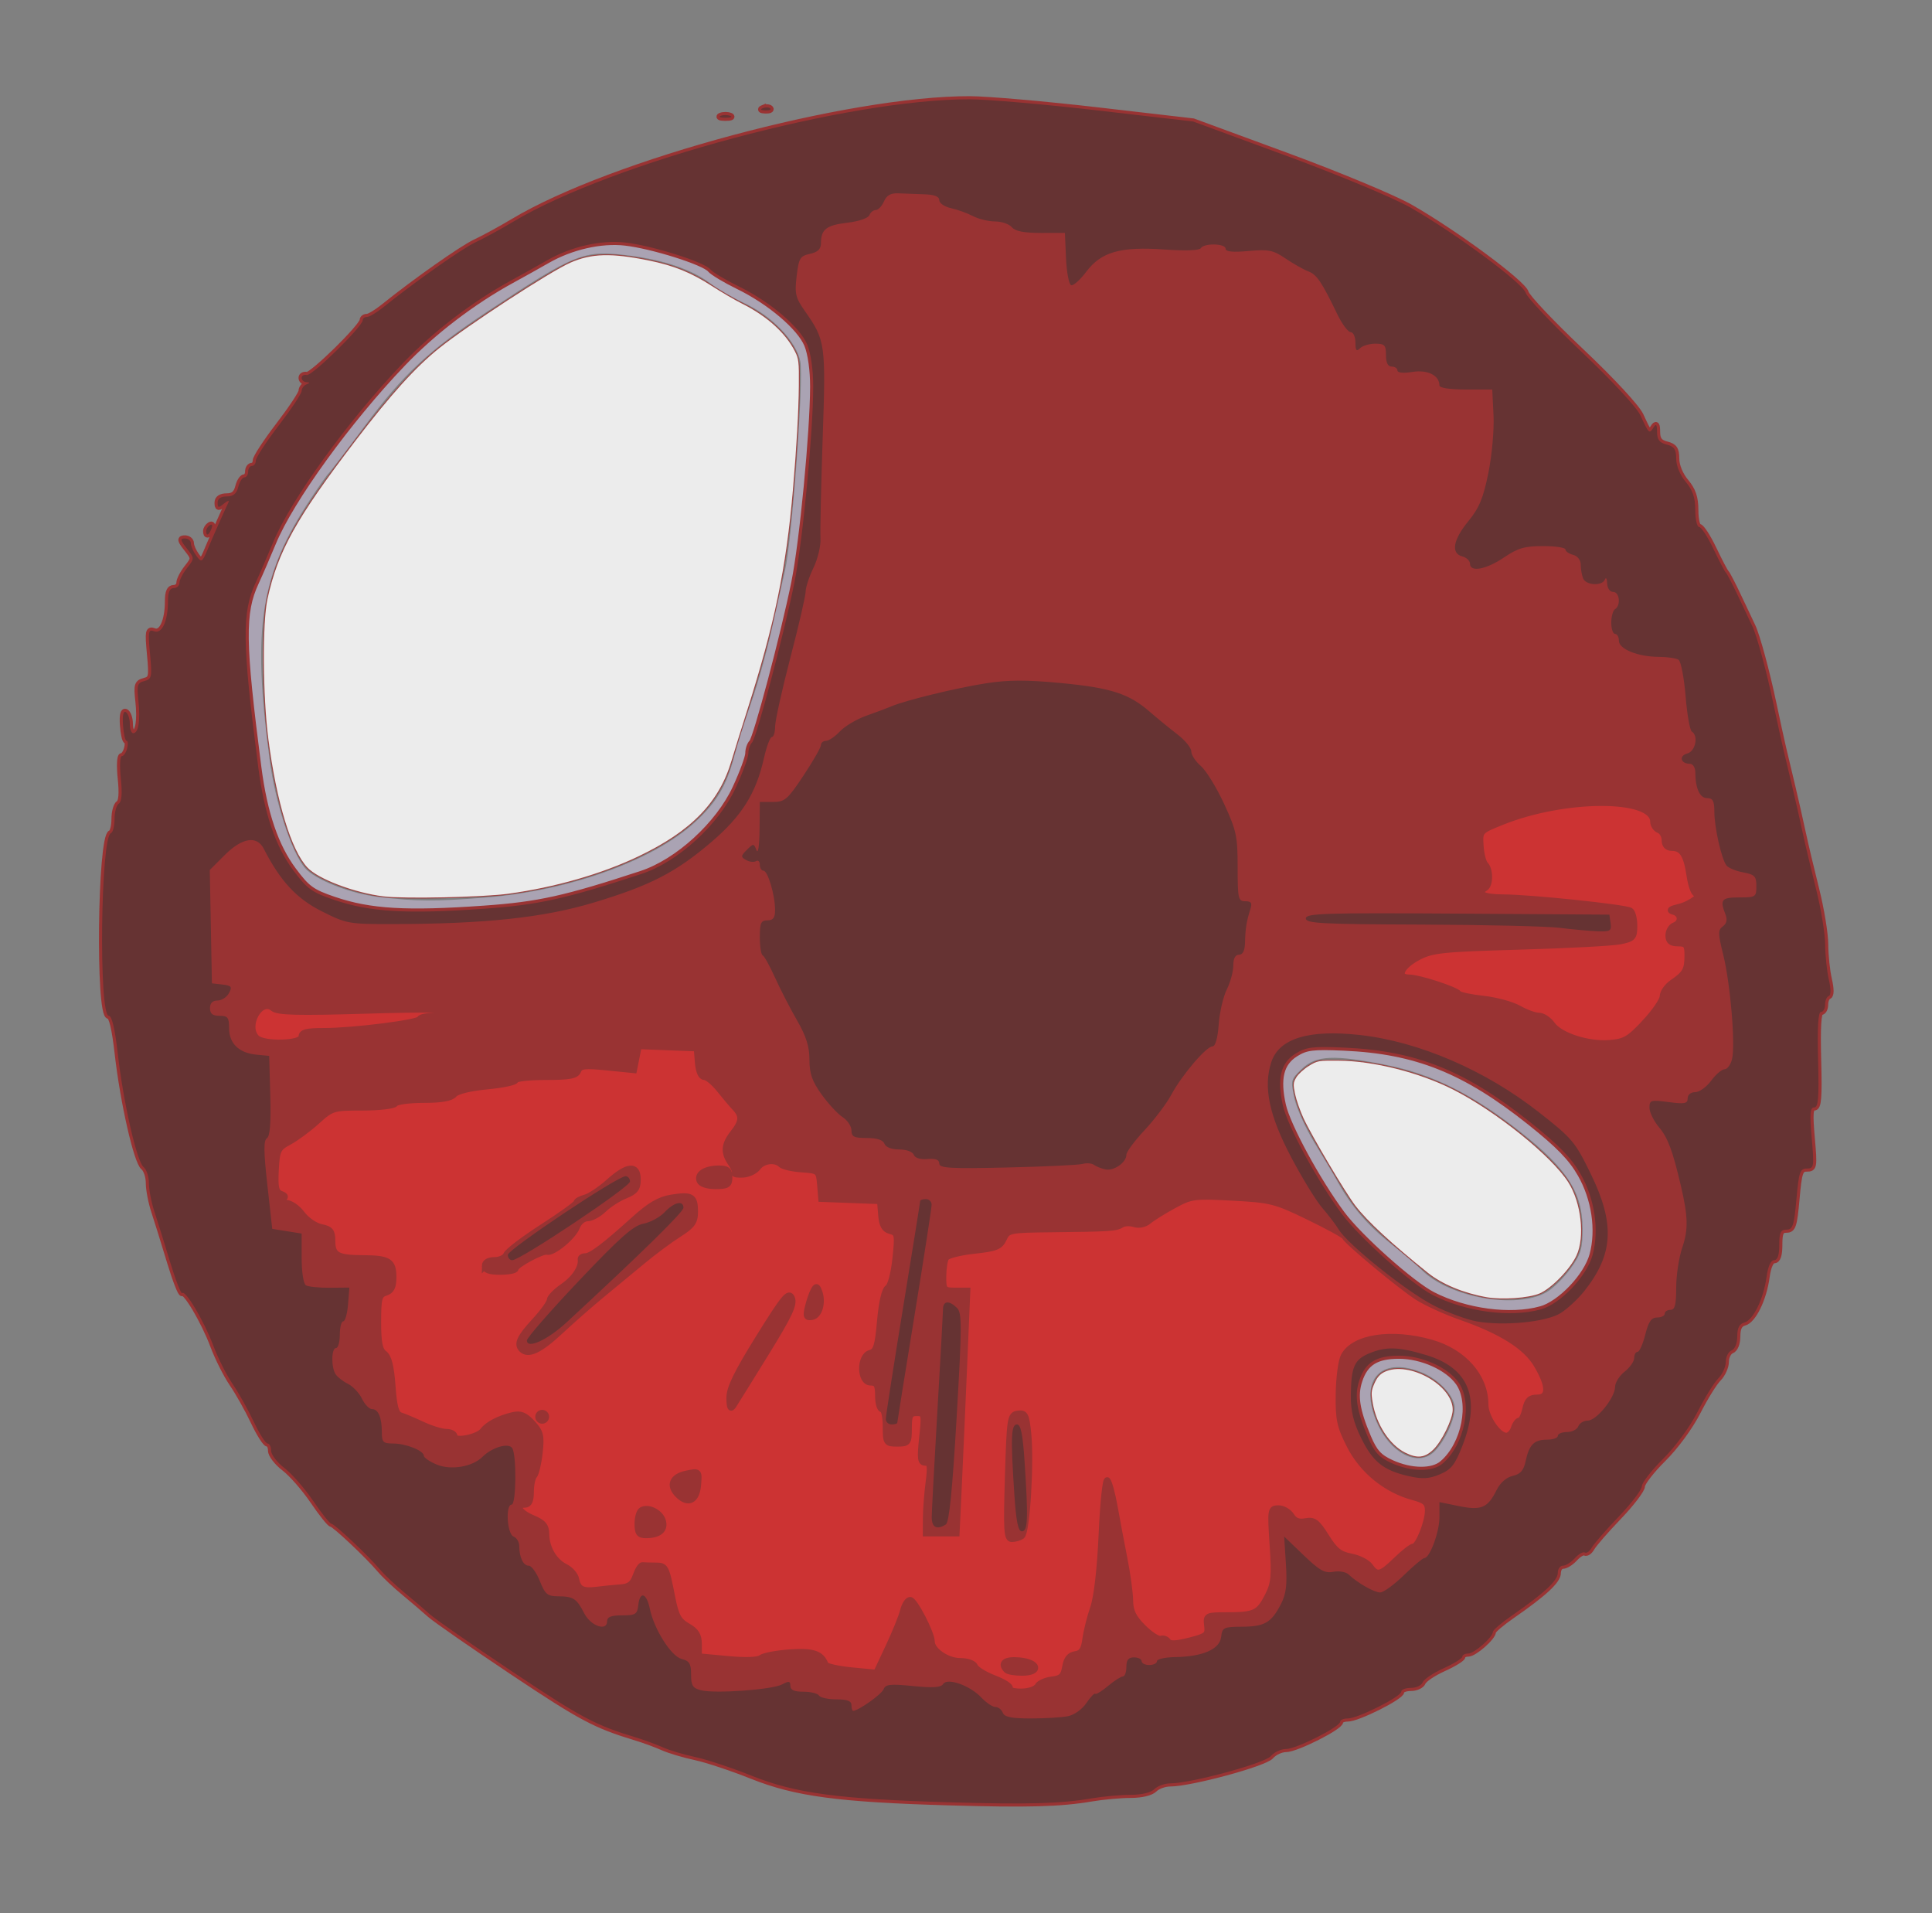 <?xml version="1.0" encoding="UTF-8" standalone="no"?>
<!-- Created with Inkscape (http://www.inkscape.org/) -->

<svg
   version="1.1"
   id="svg2"
   width="161.92"
   height="160.32"
   viewBox="0 0 161.92 160.32"
   sodipodi:docname="pupil.svg"
   inkscape:version="1.2.2 (b0a8486541, 2022-12-01)"
   xmlns:inkscape="http://www.inkscape.org/namespaces/inkscape"
   xmlns:sodipodi="http://sodipodi.sourceforge.net/DTD/sodipodi-0.dtd"
   xmlns="http://www.w3.org/2000/svg"
   xmlns:svg="http://www.w3.org/2000/svg">
  <rect x="0" y="0" width="161.92" height="160.32" fill="#808080" stroke="none"/>
  <defs
     id="defs6" />
  <sodipodi:namedview
     id="namedview4"
     pagecolor="#ffffff"
     bordercolor="#000000"
     borderopacity="0.25"
     inkscape:showpageshadow="2"
     inkscape:pageopacity="0.0"
     inkscape:pagecheckerboard="0"
     inkscape:deskcolor="#d1d1d1"
     showgrid="false"
     inkscape:zoom="6.4059378"
     inkscape:cx="67.281327"
     inkscape:cy="80.081951"
     inkscape:window-width="2560"
     inkscape:window-height="1357"
     inkscape:window-x="0"
     inkscape:window-y="0"
     inkscape:window-maximized="1"
     inkscape:current-layer="g8" />
  <g
     inkscape:groupmode="layer"
     inkscape:label="Image"
     id="g8"
     style="display:inline">
    <path
       style="display:inline;opacity:0.85;fill:#ffffff;fill-opacity:1;stroke:#993333;stroke-width:0.081;stroke-linecap:round;stroke-linejoin:round;stroke-dasharray:none;stroke-opacity:1"
       d="m 32.158,75.157 c -2.467,-0.305 -5.512,-1.46 -6.426,-2.436 -1.365,-1.459 -2.587,-5.473 -3.279,-10.772 -0.471,-3.601 -0.51,-9.761 -0.075,-11.761 0.872,-4.012 2.412,-6.782 7.383,-13.281 2.989,-3.908 5.004,-6.137 7,-7.745 2.358,-1.899 9.314,-6.436 11.013,-7.183 1.791,-0.787 3.447,-0.835 6.614,-0.19 2.094,0.427 3.545,1.013 5.281,2.135 0.796,0.514 1.938,1.181 2.539,1.483 2.097,1.052 3.656,2.458 4.447,4.012 0.323,0.634 0.353,0.895 0.335,2.888 -0.02,2.182 -0.19,5.182 -0.497,8.747 -0.563,6.548 -1.536,11.25 -3.815,18.42 -0.546,1.717 -1.138,3.623 -1.318,4.235 -1.039,3.551 -3.399,5.977 -7.886,8.11 -3.082,1.465 -6.956,2.574 -10.858,3.111 -2.13,0.293 -8.758,0.436 -10.459,0.225 z"
       id="path9685" />
    <path
       style="display:inline;opacity:0.85;fill:#ffffff;fill-opacity:1;stroke:#993333;stroke-width:0.081;stroke-linecap:round;stroke-linejoin:round;stroke-dasharray:none;stroke-opacity:1"
       d="m 124.546,108.733 c -1.948,-0.354 -3.72,-1.096 -4.918,-2.059 -3.058,-2.457 -5.043,-4.294 -6.05,-5.597 -0.853,-1.104 -3.697,-5.898 -4.375,-7.372 -0.287,-0.624 -0.604,-1.541 -0.706,-2.037 -0.165,-0.804 -0.153,-0.956 0.108,-1.403 0.161,-0.276 0.636,-0.713 1.055,-0.971 0.738,-0.455 0.819,-0.47 2.568,-0.454 2.915,0.027 6.714,0.985 9.533,2.404 3.608,1.817 8.297,5.584 9.711,7.804 1.095,1.719 1.417,4.613 0.688,6.179 -0.535,1.149 -2.097,2.757 -3.101,3.192 -0.914,0.396 -3.192,0.554 -4.515,0.314 z"
       id="path9687" />
    <path
       style="display:inline;opacity:0.85;fill:#ffffff;fill-opacity:1;stroke:#993333;stroke-width:0.081;stroke-linecap:round;stroke-linejoin:round;stroke-dasharray:none;stroke-opacity:1"
       d="m 117.746,121.759 c -1.317,-0.665 -2.425,-2.361 -2.738,-4.191 -0.144,-0.844 -0.126,-1.043 0.152,-1.672 0.226,-0.512 0.472,-0.788 0.868,-0.976 2.039,-0.968 5.791,1.132 5.762,3.225 -0.011,0.8 -0.915,2.655 -1.631,3.348 -0.737,0.713 -1.385,0.784 -2.413,0.265 z"
       id="path9689" />
    <path
       style="display:inline;fill:#aaa3b3;fill-opacity:1;stroke-width:0.32"
       d="m 79.52,151.023 c -9.228,-0.268 -12.842,-0.752 -16.48,-2.208 -1.672,-0.669 -3.816,-1.381 -4.765,-1.582 -0.949,-0.201 -2.173,-0.567 -2.72,-0.813 -0.547,-0.246 -1.571,-0.621 -2.275,-0.834 -3.374,-1.02 -4.568,-1.655 -10.298,-5.481 -3.382,-2.258 -6.508,-4.429 -6.948,-4.825 -0.439,-0.396 -1.409,-1.224 -2.155,-1.84 -0.746,-0.616 -1.654,-1.474 -2.018,-1.906 -0.988,-1.173 -3.828,-3.849 -4.089,-3.852 -0.125,-0.002 -0.81,-0.86 -1.522,-1.908 -0.712,-1.048 -1.797,-2.289 -2.412,-2.758 -0.615,-0.469 -1.118,-1.124 -1.118,-1.455 0,-0.331 -0.134,-0.602 -0.297,-0.602 -0.163,0 -0.687,-0.828 -1.164,-1.84 -0.477,-1.012 -1.276,-2.436 -1.775,-3.165 -0.499,-0.729 -1.22,-2.161 -1.602,-3.181 -0.766,-2.047 -2.332,-4.698 -2.61,-4.419 -0.098,0.098 -0.561,-1.094 -1.03,-2.648 -0.469,-1.554 -1.057,-3.443 -1.307,-4.197 C 12.685,100.755 12.48,99.691 12.48,99.144 c 0,-0.546 -0.201,-1.153 -0.447,-1.349 -0.567,-0.45 -1.701,-5.442 -2.166,-9.534 -0.236,-2.071 -0.491,-3.141 -0.749,-3.141 -0.858,0 -0.686,-15.007 0.176,-15.307 C 9.462,69.755 9.6,69.223 9.6,68.632 c 0,-0.591 0.162,-1.175 0.361,-1.298 0.239,-0.148 0.295,-0.855 0.165,-2.099 -0.108,-1.032 -0.071,-1.876 0.082,-1.876 0.153,0 0.353,-0.288 0.445,-0.64 0.092,-0.352 0.073,-0.64 -0.043,-0.64 -0.116,-2.56e-4 -0.25,-0.587 -0.3,-1.305 -0.057,-0.833 0.03,-1.231 0.24,-1.101 0.181,0.112 0.33,0.555 0.33,0.985 0,0.43 0.127,0.781 0.283,0.781 0.443,0 0.62,-1.095 0.437,-2.714 -0.147,-1.309 -0.088,-1.504 0.501,-1.658 0.619,-0.162 0.654,-0.331 0.472,-2.275 -0.176,-1.886 -0.141,-2.079 0.345,-1.893 0.651,0.25 1.161,-0.858 1.161,-2.521 0,-0.764 0.146,-1.099 0.48,-1.099 0.264,0 0.48,-0.197 0.48,-0.437 0,-0.24 0.286,-0.8 0.635,-1.244 0.634,-0.806 0.634,-0.808 -0.023,-1.643 -0.547,-0.695 -0.573,-0.836 -0.155,-0.836 0.277,0 0.503,0.188 0.503,0.419 0,0.23 0.207,0.698 0.459,1.04 0.437,0.592 0.483,0.564 0.96,-0.579 0.428,-1.025 1.196,-2.759 1.736,-3.92 0.082,-0.176 -0.09,-0.122 -0.383,0.119 -0.458,0.378 -0.532,0.367 -0.532,-0.08 0,-0.334 0.273,-0.519 0.765,-0.519 0.549,0 0.822,-0.226 0.966,-0.8 0.11,-0.44 0.342,-0.8 0.515,-0.8 0.173,0 0.314,-0.216 0.314,-0.48 0,-0.264 0.144,-0.48 0.32,-0.48 0.176,0 0.32,-0.199 0.32,-0.441 0,-0.243 0.864,-1.568 1.92,-2.945 1.056,-1.377 1.92,-2.679 1.92,-2.892 0,-0.213 0.18,-0.461 0.4,-0.55 0.32,-0.129 0.32,-0.166 0,-0.187 -0.22,-0.014 -0.4,-0.176 -0.4,-0.359 0,-0.184 0.196,-0.292 0.435,-0.24 0.433,0.094 4.685,-4.075 4.685,-4.594 0,-0.15 0.16,-0.272 0.356,-0.272 0.196,0 0.808,-0.364 1.36,-0.808 2.672,-2.15 6.614,-4.926 7.744,-5.453 C 40.553,19.976 41.984,19.195 43.04,18.563 51.298,13.622 71.197,8.292 81.28,8.32 82.776,8.324 87.6,8.745 92,9.255 l 8,0.927 7.84,2.883 c 4.312,1.586 8.967,3.526 10.344,4.311 3.776,2.155 9.464,6.36 9.683,7.161 0.105,0.383 2.192,2.59 4.639,4.905 2.603,2.463 4.672,4.695 4.987,5.383 0.704,1.534 0.73,1.558 1.08,1.006 0.228,-0.36 0.299,-0.272 0.303,0.375 0.004,0.633 0.206,0.896 0.805,1.046 0.637,0.16 0.8,0.402 0.8,1.188 0,0.587 0.325,1.374 0.8,1.938 0.589,0.701 0.8,1.323 0.8,2.366 0,0.778 0.146,1.415 0.323,1.415 0.178,0 0.718,0.828 1.2,1.84 0.482,1.012 0.955,1.912 1.05,2 0.096,0.088 0.58,1.024 1.076,2.08 0.496,1.056 1.007,2.136 1.135,2.4 0.377,0.779 1.199,3.811 1.777,6.56 0.296,1.408 0.658,3.064 0.804,3.68 0.146,0.616 0.489,2.056 0.762,3.2 0.273,1.144 0.664,2.872 0.87,3.84 0.206,0.968 0.714,3.108 1.128,4.755 0.415,1.647 0.757,3.735 0.761,4.64 0.004,0.905 0.142,2.221 0.306,2.925 0.188,0.807 0.185,1.319 -0.008,1.387 -0.168,0.059 -0.306,0.383 -0.306,0.72 0,0.337 -0.156,0.613 -0.346,0.613 -0.235,0 -0.312,1.28 -0.24,4 0.085,3.203 0.02,4 -0.327,4 -0.347,-3.2e-4 -0.388,0.508 -0.207,2.56 0.214,2.422 0.192,2.56 -0.413,2.56 -0.568,0 -0.666,0.289 -0.867,2.56 -0.197,2.22 -0.307,2.56 -0.833,2.56 -0.494,0 -0.607,0.237 -0.607,1.28 0,0.868 -0.141,1.28 -0.437,1.28 -0.273,0 -0.509,0.526 -0.629,1.407 -0.253,1.846 -1.12,3.624 -1.862,3.818 -0.417,0.109 -0.593,0.451 -0.593,1.155 0,0.594 -0.195,1.075 -0.48,1.184 -0.264,0.101 -0.48,0.529 -0.48,0.95 0,0.421 -0.284,1.05 -0.632,1.398 -0.348,0.348 -1.128,1.608 -1.735,2.8 -0.633,1.245 -1.86,2.917 -2.881,3.928 -0.978,0.968 -1.781,2.002 -1.785,2.297 -0.004,0.296 -0.881,1.448 -1.948,2.56 -1.067,1.112 -2.083,2.279 -2.256,2.592 -0.173,0.313 -0.433,0.496 -0.577,0.408 -0.144,-0.089 -0.519,0.123 -0.834,0.471 -0.315,0.348 -0.766,0.632 -1.003,0.632 -0.237,0 -0.43,0.273 -0.43,0.607 0,0.638 -1.129,1.689 -3.818,3.553 -0.888,0.616 -1.617,1.235 -1.619,1.375 -0.006,0.454 -1.56,1.825 -2.069,1.825 -0.272,0 -0.495,0.118 -0.495,0.263 0,0.145 -0.707,0.582 -1.571,0.973 -0.864,0.39 -1.651,0.92 -1.75,1.177 -0.099,0.257 -0.544,0.467 -0.989,0.467 -0.446,0 -0.81,0.142 -0.81,0.315 0,0.417 -3.64,2.245 -4.471,2.245 -0.357,0 -0.649,0.124 -0.649,0.275 0,0.43 -3.68,2.285 -4.534,2.285 -0.42,0 -0.994,0.268 -1.275,0.596 -0.517,0.604 -6.719,2.284 -8.43,2.284 -0.466,0 -1.063,0.216 -1.327,0.48 -0.292,0.292 -1.075,0.48 -1.998,0.48 -0.835,0 -2.301,0.133 -3.257,0.295 -2.641,0.448 -5.316,0.522 -11.979,0.328 z m 40.772,-29.466 c 0.861,-0.924 1.628,-2.602 1.628,-3.558 0,-0.986 -1.259,-2.369 -2.709,-2.975 -3.233,-1.351 -5.148,0.338 -4.052,3.575 1.024,3.025 3.657,4.542 5.133,2.958 z m 9.358,-13.295 c 0.541,-0.32 1.435,-1.208 1.987,-1.973 0.867,-1.202 1.003,-1.659 0.999,-3.36 -0.007,-2.994 -1.289,-4.985 -5.194,-8.069 -4.004,-3.162 -7.348,-4.836 -11.215,-5.614 -4.416,-0.888 -5.927,-0.821 -7.12,0.318 -0.938,0.896 -0.956,0.97 -0.621,2.48 0.19,0.856 0.95,2.538 1.689,3.739 0.739,1.2 1.592,2.632 1.894,3.181 1.13,2.054 2.484,3.643 4.426,5.197 1.1,0.88 2.303,1.902 2.672,2.271 2.323,2.319 7.985,3.308 10.482,1.83 z M 40.64,75.216 c 6.956,-0.546 13.997,-3.056 17.536,-6.252 1.867,-1.686 2.721,-3.116 3.388,-5.674 0.242,-0.929 0.87,-2.914 1.395,-4.41 0.525,-1.496 1.276,-4.16 1.669,-5.92 0.393,-1.76 0.914,-4.064 1.157,-5.12 0.597,-2.596 1.584,-16.015 1.29,-17.549 -0.318,-1.663 -2.323,-3.773 -4.607,-4.848 -1.006,-0.474 -2.314,-1.229 -2.907,-1.677 -1.552,-1.175 -3.91,-1.987 -6.837,-2.354 -3.813,-0.478 -4.448,-0.229 -11.775,4.622 -5.035,3.334 -7.131,5.29 -10.454,9.757 -1.526,2.051 -2.862,3.801 -2.97,3.889 -0.107,0.088 -0.797,1.071 -1.533,2.184 -4.188,6.338 -4.864,10.67 -3.399,21.786 0.474,3.593 1.82,7.732 2.951,9.07 0.843,0.997 3.815,2.168 6.212,2.446 3.215,0.374 4.642,0.382 8.882,0.049 z M 17.28,44.499 c 0,-0.166 0.142,-0.389 0.316,-0.497 0.181,-0.112 0.235,0.016 0.126,0.301 C 17.509,44.858 17.28,44.959 17.28,44.499 Z M 60.4,9.708 c 0.22,-0.089 0.58,-0.089 0.8,0 0.22,0.089 0.04,0.161 -0.4,0.161 -0.44,0 -0.62,-0.073 -0.4,-0.161 z m 3.54,-0.647 c 0.231,-0.092 0.507,-0.081 0.613,0.025 0.106,0.106 -0.083,0.182 -0.42,0.168 C 63.761,9.239 63.685,9.164 63.94,9.061 Z"
       id="path9545" />
    <path
       style="display:inline;fill:#cc3333;fill-opacity:1;stroke-width:0.32"
       d="m 79.52,151.023 c -9.228,-0.268 -12.842,-0.752 -16.48,-2.208 -1.672,-0.669 -3.816,-1.381 -4.765,-1.582 -0.949,-0.201 -2.173,-0.567 -2.72,-0.813 -0.547,-0.246 -1.571,-0.621 -2.275,-0.834 -3.374,-1.02 -4.568,-1.655 -10.298,-5.481 -3.382,-2.258 -6.508,-4.429 -6.948,-4.825 -0.439,-0.396 -1.409,-1.224 -2.155,-1.84 -0.746,-0.616 -1.654,-1.474 -2.018,-1.906 -0.988,-1.173 -3.828,-3.849 -4.089,-3.852 -0.125,-0.002 -0.81,-0.86 -1.522,-1.908 -0.712,-1.048 -1.797,-2.289 -2.412,-2.758 -0.615,-0.469 -1.118,-1.124 -1.118,-1.455 0,-0.331 -0.134,-0.602 -0.297,-0.602 -0.163,0 -0.687,-0.828 -1.164,-1.84 -0.477,-1.012 -1.276,-2.436 -1.775,-3.165 -0.499,-0.729 -1.22,-2.161 -1.602,-3.181 -0.766,-2.047 -2.332,-4.698 -2.61,-4.419 -0.098,0.098 -0.561,-1.094 -1.03,-2.648 -0.469,-1.554 -1.057,-3.443 -1.307,-4.197 C 12.685,100.755 12.48,99.691 12.48,99.144 c 0,-0.546 -0.201,-1.153 -0.447,-1.349 -0.567,-0.45 -1.701,-5.442 -2.166,-9.534 -0.236,-2.071 -0.491,-3.141 -0.749,-3.141 -0.858,0 -0.686,-15.007 0.176,-15.307 C 9.462,69.755 9.6,69.223 9.6,68.632 c 0,-0.591 0.162,-1.175 0.361,-1.298 0.239,-0.148 0.295,-0.855 0.165,-2.099 -0.108,-1.032 -0.071,-1.876 0.082,-1.876 0.153,0 0.353,-0.288 0.445,-0.64 0.092,-0.352 0.073,-0.64 -0.043,-0.64 -0.116,-2.56e-4 -0.25,-0.587 -0.3,-1.305 -0.057,-0.833 0.03,-1.231 0.24,-1.101 0.181,0.112 0.33,0.555 0.33,0.985 0,0.43 0.127,0.781 0.283,0.781 0.443,0 0.62,-1.095 0.437,-2.714 -0.147,-1.309 -0.088,-1.504 0.501,-1.658 0.619,-0.162 0.654,-0.331 0.472,-2.275 -0.176,-1.886 -0.141,-2.079 0.345,-1.893 0.651,0.25 1.161,-0.858 1.161,-2.521 0,-0.764 0.146,-1.099 0.48,-1.099 0.264,0 0.48,-0.197 0.48,-0.437 0,-0.24 0.286,-0.8 0.635,-1.244 0.634,-0.806 0.634,-0.808 -0.023,-1.643 -0.547,-0.695 -0.573,-0.836 -0.155,-0.836 0.277,0 0.503,0.188 0.503,0.419 0,0.23 0.207,0.698 0.459,1.04 0.437,0.592 0.483,0.564 0.96,-0.579 0.428,-1.025 1.196,-2.759 1.736,-3.92 0.082,-0.176 -0.09,-0.122 -0.383,0.119 -0.458,0.378 -0.532,0.367 -0.532,-0.08 0,-0.334 0.273,-0.519 0.765,-0.519 0.549,0 0.822,-0.226 0.966,-0.8 0.11,-0.44 0.342,-0.8 0.515,-0.8 0.173,0 0.314,-0.216 0.314,-0.48 0,-0.264 0.144,-0.48 0.32,-0.48 0.176,0 0.32,-0.199 0.32,-0.441 0,-0.243 0.864,-1.568 1.92,-2.945 1.056,-1.377 1.92,-2.679 1.92,-2.892 0,-0.213 0.18,-0.461 0.4,-0.55 0.32,-0.129 0.32,-0.166 0,-0.187 -0.22,-0.014 -0.4,-0.176 -0.4,-0.359 0,-0.184 0.196,-0.292 0.435,-0.24 0.433,0.094 4.685,-4.075 4.685,-4.594 0,-0.15 0.16,-0.272 0.356,-0.272 0.196,0 0.808,-0.364 1.36,-0.808 2.672,-2.15 6.614,-4.926 7.744,-5.453 C 40.553,19.976 41.984,19.195 43.04,18.563 51.298,13.622 71.197,8.292 81.28,8.32 82.776,8.324 87.6,8.745 92,9.255 l 8,0.927 7.84,2.883 c 4.312,1.586 8.967,3.526 10.344,4.311 3.776,2.155 9.464,6.36 9.683,7.161 0.105,0.383 2.192,2.59 4.639,4.905 2.603,2.463 4.672,4.695 4.987,5.383 0.704,1.534 0.73,1.558 1.08,1.006 0.228,-0.36 0.299,-0.272 0.303,0.375 0.004,0.633 0.206,0.896 0.805,1.046 0.637,0.16 0.8,0.402 0.8,1.188 0,0.587 0.325,1.374 0.8,1.938 0.589,0.701 0.8,1.323 0.8,2.366 0,0.778 0.146,1.415 0.323,1.415 0.178,0 0.718,0.828 1.2,1.84 0.482,1.012 0.955,1.912 1.05,2 0.096,0.088 0.58,1.024 1.076,2.08 0.496,1.056 1.007,2.136 1.135,2.4 0.377,0.779 1.199,3.811 1.777,6.56 0.296,1.408 0.658,3.064 0.804,3.68 0.146,0.616 0.489,2.056 0.762,3.2 0.273,1.144 0.664,2.872 0.87,3.84 0.206,0.968 0.714,3.108 1.128,4.755 0.415,1.647 0.757,3.735 0.761,4.64 0.004,0.905 0.142,2.221 0.306,2.925 0.188,0.807 0.185,1.319 -0.008,1.387 -0.168,0.059 -0.306,0.383 -0.306,0.72 0,0.337 -0.156,0.613 -0.346,0.613 -0.235,0 -0.312,1.28 -0.24,4 0.085,3.203 0.02,4 -0.327,4 -0.347,-3.2e-4 -0.388,0.508 -0.207,2.56 0.214,2.422 0.192,2.56 -0.413,2.56 -0.568,0 -0.666,0.289 -0.867,2.56 -0.197,2.22 -0.307,2.56 -0.833,2.56 -0.494,0 -0.607,0.237 -0.607,1.28 0,0.868 -0.141,1.28 -0.437,1.28 -0.273,0 -0.509,0.526 -0.629,1.407 -0.253,1.846 -1.12,3.624 -1.862,3.818 -0.417,0.109 -0.593,0.451 -0.593,1.155 0,0.594 -0.195,1.075 -0.48,1.184 -0.264,0.101 -0.48,0.529 -0.48,0.95 0,0.421 -0.284,1.05 -0.632,1.398 -0.348,0.348 -1.128,1.608 -1.735,2.8 -0.633,1.245 -1.86,2.917 -2.881,3.928 -0.978,0.968 -1.781,2.002 -1.785,2.297 -0.004,0.296 -0.881,1.448 -1.948,2.56 -1.067,1.112 -2.083,2.279 -2.256,2.592 -0.173,0.313 -0.433,0.496 -0.577,0.408 -0.144,-0.089 -0.519,0.123 -0.834,0.471 -0.315,0.348 -0.766,0.632 -1.003,0.632 -0.237,0 -0.43,0.273 -0.43,0.607 0,0.638 -1.129,1.689 -3.818,3.553 -0.888,0.616 -1.617,1.235 -1.619,1.375 -0.006,0.454 -1.56,1.825 -2.069,1.825 -0.272,0 -0.495,0.118 -0.495,0.263 0,0.145 -0.707,0.582 -1.571,0.973 -0.864,0.39 -1.651,0.92 -1.75,1.177 -0.099,0.257 -0.544,0.467 -0.989,0.467 -0.446,0 -0.81,0.142 -0.81,0.315 0,0.417 -3.64,2.245 -4.471,2.245 -0.357,0 -0.649,0.124 -0.649,0.275 0,0.43 -3.68,2.285 -4.534,2.285 -0.42,0 -0.994,0.268 -1.275,0.596 -0.517,0.604 -6.719,2.284 -8.43,2.284 -0.466,0 -1.063,0.216 -1.327,0.48 -0.292,0.292 -1.075,0.48 -1.998,0.48 -0.835,0 -2.301,0.133 -3.257,0.295 -2.641,0.448 -5.316,0.522 -11.979,0.328 z m 41.381,-28.383 c 1.863,-1.6 2.551,-5.098 1.337,-6.803 -0.9,-1.264 -3.07,-2.237 -4.988,-2.237 -1.912,0 -2.834,0.576 -3.331,2.082 -0.418,1.266 -0.229,2.492 0.733,4.759 0.529,1.246 0.925,1.681 1.965,2.153 1.654,0.751 3.441,0.77 4.284,0.046 z M 129.12,109.725 c 1.652,-0.453 3.871,-2.782 4.355,-4.569 0.567,-2.094 0.18,-4.703 -1.004,-6.772 -0.774,-1.353 -1.831,-2.44 -4.224,-4.347 -5.456,-4.347 -9.554,-5.989 -15.607,-6.254 -2.629,-0.115 -3.178,-0.046 -4.063,0.506 -1.245,0.779 -1.566,2.089 -1.061,4.337 0.388,1.726 2.9,6.348 4.947,9.1 1.478,1.988 5.851,5.887 7.616,6.791 2.744,1.406 6.491,1.906 9.04,1.207 z M 40.58,76.147 c 3.841,-0.272 5.352,-0.535 8.27,-1.44 1.964,-0.609 3.737,-1.107 3.94,-1.107 1.028,0 4.159,-1.972 6.077,-3.828 1.718,-1.663 2.326,-2.519 2.961,-4.172 3.105,-8.083 5.153,-16.97 5.862,-25.44 0.597,-7.134 0.589,-9.777 -0.033,-11.274 C 67.041,27.405 64.524,25.269 61.872,23.977 60.786,23.448 59.73,22.813 59.525,22.566 59.015,21.951 54.647,20.575 52.401,20.322 50.352,20.09 47.848,20.665 45.827,21.83 45.174,22.206 43.848,22.947 42.88,23.476 c -3.282,1.793 -6.598,4.329 -9.144,6.991 -4.56,4.769 -9.365,11.406 -10.85,14.989 -0.47,1.135 -1.122,2.64 -1.449,3.344 -1.182,2.548 -1.15,4.97 0.208,15.494 0.499,3.866 1.44,6.631 2.943,8.646 1.151,1.543 1.55,1.831 3.411,2.464 3.008,1.024 6.067,1.205 12.58,0.743 z M 17.28,44.499 c 0,-0.166 0.142,-0.389 0.316,-0.497 0.181,-0.112 0.235,0.016 0.126,0.301 C 17.509,44.858 17.28,44.959 17.28,44.499 Z M 60.4,9.708 c 0.22,-0.089 0.58,-0.089 0.8,0 0.22,0.089 0.04,0.161 -0.4,0.161 -0.44,0 -0.62,-0.073 -0.4,-0.161 z m 3.54,-0.647 c 0.231,-0.092 0.507,-0.081 0.613,0.025 0.106,0.106 -0.083,0.182 -0.42,0.168 C 63.761,9.239 63.685,9.164 63.94,9.061 Z"
       id="path9336" />
    <path
       style="display:inline;fill:#993333;fill-opacity:1;stroke:#993333;stroke-width:0.52;stroke-dasharray:none;stroke-opacity:1"
       d="m 79.52,151.023 c -9.228,-0.268 -12.842,-0.752 -16.48,-2.208 -1.672,-0.669 -3.816,-1.381 -4.765,-1.582 -0.949,-0.201 -2.173,-0.567 -2.72,-0.813 -0.547,-0.246 -1.571,-0.621 -2.275,-0.834 -3.374,-1.02 -4.568,-1.655 -10.298,-5.481 -3.382,-2.258 -6.508,-4.429 -6.948,-4.825 -0.439,-0.396 -1.409,-1.224 -2.155,-1.84 -0.746,-0.616 -1.654,-1.474 -2.018,-1.906 -0.988,-1.173 -3.828,-3.849 -4.089,-3.852 -0.125,-0.002 -0.81,-0.86 -1.522,-1.908 -0.712,-1.048 -1.797,-2.289 -2.412,-2.758 -0.615,-0.469 -1.118,-1.124 -1.118,-1.455 0,-0.331 -0.134,-0.602 -0.297,-0.602 -0.163,0 -0.687,-0.828 -1.164,-1.84 -0.477,-1.012 -1.276,-2.436 -1.775,-3.165 -0.499,-0.729 -1.22,-2.161 -1.602,-3.181 -0.766,-2.047 -2.332,-4.698 -2.61,-4.419 -0.098,0.098 -0.561,-1.094 -1.03,-2.648 -0.469,-1.554 -1.057,-3.443 -1.307,-4.197 C 12.685,100.755 12.48,99.691 12.48,99.144 c 0,-0.546 -0.201,-1.153 -0.447,-1.349 -0.567,-0.45 -1.701,-5.442 -2.166,-9.534 -0.236,-2.071 -0.491,-3.141 -0.749,-3.141 -0.858,0 -0.686,-15.007 0.176,-15.307 C 9.462,69.755 9.6,69.223 9.6,68.632 c 0,-0.591 0.162,-1.175 0.361,-1.298 0.239,-0.148 0.295,-0.855 0.165,-2.099 -0.108,-1.032 -0.071,-1.876 0.082,-1.876 0.153,0 0.353,-0.288 0.445,-0.64 0.092,-0.352 0.073,-0.64 -0.043,-0.64 -0.116,-2.56e-4 -0.25,-0.587 -0.3,-1.305 -0.057,-0.833 0.03,-1.231 0.24,-1.101 0.181,0.112 0.33,0.555 0.33,0.985 0,0.43 0.127,0.781 0.283,0.781 0.443,0 0.62,-1.095 0.437,-2.714 -0.147,-1.309 -0.088,-1.504 0.501,-1.658 0.619,-0.162 0.654,-0.331 0.472,-2.275 -0.176,-1.886 -0.141,-2.079 0.345,-1.893 0.651,0.25 1.161,-0.858 1.161,-2.521 0,-0.764 0.146,-1.099 0.48,-1.099 0.264,0 0.48,-0.197 0.48,-0.437 0,-0.24 0.286,-0.8 0.635,-1.244 0.634,-0.806 0.634,-0.808 -0.023,-1.643 -0.547,-0.695 -0.573,-0.836 -0.155,-0.836 0.277,0 0.503,0.188 0.503,0.419 0,0.23 0.207,0.698 0.459,1.04 0.437,0.592 0.483,0.564 0.96,-0.579 0.428,-1.025 1.196,-2.759 1.736,-3.92 0.082,-0.176 -0.09,-0.122 -0.383,0.119 -0.458,0.378 -0.532,0.367 -0.532,-0.08 0,-0.334 0.273,-0.519 0.765,-0.519 0.549,0 0.822,-0.226 0.966,-0.8 0.11,-0.44 0.342,-0.8 0.515,-0.8 0.173,0 0.314,-0.216 0.314,-0.48 0,-0.264 0.144,-0.48 0.32,-0.48 0.176,0 0.32,-0.199 0.32,-0.441 0,-0.243 0.864,-1.568 1.92,-2.945 1.056,-1.377 1.92,-2.679 1.92,-2.892 0,-0.213 0.18,-0.461 0.4,-0.55 0.32,-0.129 0.32,-0.166 0,-0.187 -0.22,-0.014 -0.4,-0.176 -0.4,-0.359 0,-0.184 0.196,-0.292 0.435,-0.24 0.433,0.094 4.685,-4.075 4.685,-4.594 0,-0.15 0.16,-0.272 0.356,-0.272 0.196,0 0.808,-0.364 1.36,-0.808 2.672,-2.15 6.614,-4.926 7.744,-5.453 C 40.553,19.976 41.984,19.195 43.04,18.563 51.298,13.622 71.197,8.292 81.28,8.32 82.776,8.324 87.6,8.745 92,9.255 l 8,0.927 7.84,2.883 c 4.312,1.586 8.967,3.526 10.344,4.311 3.776,2.155 9.464,6.36 9.683,7.161 0.105,0.383 2.192,2.59 4.639,4.905 2.603,2.463 4.672,4.695 4.987,5.383 0.704,1.534 0.73,1.558 1.08,1.006 0.228,-0.36 0.299,-0.272 0.303,0.375 0.004,0.633 0.206,0.896 0.805,1.046 0.637,0.16 0.8,0.402 0.8,1.188 0,0.587 0.325,1.374 0.8,1.938 0.589,0.701 0.8,1.323 0.8,2.366 0,0.778 0.146,1.415 0.323,1.415 0.178,0 0.718,0.828 1.2,1.84 0.482,1.012 0.955,1.912 1.05,2 0.096,0.088 0.58,1.024 1.076,2.08 0.496,1.056 1.007,2.136 1.135,2.4 0.377,0.779 1.199,3.811 1.777,6.56 0.296,1.408 0.658,3.064 0.804,3.68 0.146,0.616 0.489,2.056 0.762,3.2 0.273,1.144 0.664,2.872 0.87,3.84 0.206,0.968 0.714,3.108 1.128,4.755 0.415,1.647 0.757,3.735 0.761,4.64 0.004,0.905 0.142,2.221 0.306,2.925 0.188,0.807 0.185,1.319 -0.008,1.387 -0.168,0.059 -0.306,0.383 -0.306,0.72 0,0.337 -0.156,0.613 -0.346,0.613 -0.235,0 -0.312,1.28 -0.24,4 0.085,3.203 0.02,4 -0.327,4 -0.347,-3.2e-4 -0.388,0.508 -0.207,2.56 0.214,2.422 0.192,2.56 -0.413,2.56 -0.568,0 -0.666,0.289 -0.867,2.56 -0.197,2.22 -0.307,2.56 -0.833,2.56 -0.494,0 -0.607,0.237 -0.607,1.28 0,0.868 -0.141,1.28 -0.437,1.28 -0.273,0 -0.509,0.526 -0.629,1.407 -0.253,1.846 -1.12,3.624 -1.862,3.818 -0.417,0.109 -0.593,0.451 -0.593,1.155 0,0.594 -0.195,1.075 -0.48,1.184 -0.264,0.101 -0.48,0.529 -0.48,0.95 0,0.421 -0.284,1.05 -0.632,1.398 -0.348,0.348 -1.128,1.608 -1.735,2.8 -0.633,1.245 -1.86,2.917 -2.881,3.928 -0.978,0.968 -1.781,2.002 -1.785,2.297 -0.004,0.296 -0.881,1.448 -1.948,2.56 -1.067,1.112 -2.083,2.279 -2.256,2.592 -0.173,0.313 -0.433,0.496 -0.577,0.408 -0.144,-0.089 -0.519,0.123 -0.834,0.471 -0.315,0.348 -0.766,0.632 -1.003,0.632 -0.237,0 -0.43,0.273 -0.43,0.607 0,0.638 -1.129,1.689 -3.818,3.553 -0.888,0.616 -1.617,1.235 -1.619,1.375 -0.006,0.454 -1.56,1.825 -2.069,1.825 -0.272,0 -0.495,0.118 -0.495,0.263 0,0.145 -0.707,0.582 -1.571,0.973 -0.864,0.39 -1.651,0.92 -1.75,1.177 -0.099,0.257 -0.544,0.467 -0.989,0.467 -0.446,0 -0.81,0.142 -0.81,0.315 0,0.417 -3.64,2.245 -4.471,2.245 -0.357,0 -0.649,0.124 -0.649,0.275 0,0.43 -3.68,2.285 -4.534,2.285 -0.42,0 -0.994,0.268 -1.275,0.596 -0.517,0.604 -6.719,2.284 -8.43,2.284 -0.466,0 -1.063,0.216 -1.327,0.48 -0.292,0.292 -1.075,0.48 -1.998,0.48 -0.835,0 -2.301,0.133 -3.257,0.295 -2.641,0.448 -5.316,0.522 -11.979,0.328 z m 7.424,-9.716 c 0.141,-0.249 0.687,-0.501 1.214,-0.56 0.782,-0.088 0.989,-0.285 1.122,-1.068 0.114,-0.672 0.369,-0.989 0.85,-1.058 0.524,-0.075 0.724,-0.378 0.845,-1.28 0.087,-0.65 0.382,-1.83 0.655,-2.622 0.306,-0.887 0.577,-3.263 0.708,-6.189 0.116,-2.612 0.327,-4.628 0.469,-4.48 0.141,0.148 0.41,1.133 0.597,2.189 0.187,1.056 0.554,3 0.815,4.32 0.262,1.32 0.482,2.926 0.489,3.568 0.01,0.891 0.27,1.425 1.097,2.252 0.596,0.596 1.261,1.025 1.477,0.953 0.216,-0.072 0.489,0.024 0.606,0.213 0.15,0.242 0.682,0.224 1.803,-0.063 1.457,-0.373 1.582,-0.479 1.488,-1.265 -0.101,-0.839 -0.064,-0.858 1.654,-0.858 2.314,0 2.681,-0.174 3.416,-1.613 0.536,-1.051 0.592,-1.626 0.418,-4.281 -0.196,-2.983 -0.183,-3.066 0.484,-3.066 0.377,0 0.86,0.279 1.072,0.619 0.273,0.437 0.627,0.573 1.203,0.462 0.692,-0.133 0.953,0.063 1.719,1.291 0.725,1.162 1.135,1.491 2.08,1.667 0.647,0.12 1.365,0.485 1.595,0.81 0.583,0.825 0.889,0.751 2.207,-0.529 0.634,-0.616 1.282,-1.12 1.44,-1.12 0.394,0 1.215,-2.039 1.215,-3.017 0,-0.657 -0.221,-0.857 -1.25,-1.135 -2.252,-0.606 -4.238,-2.218 -5.299,-4.299 -0.84,-1.648 -0.959,-2.207 -0.928,-4.345 0.02,-1.35 0.21,-2.779 0.423,-3.176 0.846,-1.58 4.002,-2.059 7.326,-1.112 2.715,0.774 4.529,2.844 4.529,5.17 0,1.037 1.069,2.635 1.762,2.635 0.239,0 0.527,-0.288 0.638,-0.64 0.112,-0.352 0.326,-0.64 0.476,-0.64 0.15,0 0.368,-0.432 0.484,-0.96 0.163,-0.744 0.385,-0.96 0.985,-0.96 1.032,0 1.025,-0.956 -0.019,-2.738 -0.909,-1.55 -2.958,-2.843 -6.423,-4.052 -1.223,-0.427 -2.83,-1.16 -3.57,-1.629 -1.378,-0.873 -5.931,-4.656 -6.116,-5.081 -0.056,-0.13 -1.424,-0.878 -3.04,-1.662 -2.766,-1.342 -3.137,-1.436 -6.347,-1.607 -3.253,-0.173 -3.481,-0.142 -4.96,0.665 -0.853,0.465 -1.792,1.052 -2.087,1.303 -0.317,0.27 -0.808,0.371 -1.197,0.248 -0.363,-0.115 -0.841,-0.094 -1.063,0.046 -0.473,0.3 -0.963,0.333 -5.85,0.386 -3.561,0.039 -3.699,0.066 -4.036,0.807 -0.299,0.656 -0.655,0.799 -2.473,0.993 -1.168,0.125 -2.23,0.392 -2.359,0.593 -0.129,0.202 -0.237,0.907 -0.24,1.567 -0.005,1.134 0.05,1.2 1.005,1.2 h 1.01 l -0.254,6 c -0.14,3.3 -0.342,7.872 -0.45,10.16 l -0.196,4.16 h -1.28 -1.28 l 0.006,-1.28 c 0.003,-0.704 0.105,-2.036 0.225,-2.96 0.181,-1.391 0.135,-1.68 -0.271,-1.68 -0.413,0 -0.455,-0.328 -0.268,-2.08 0.212,-1.975 0.189,-2.08 -0.455,-2.08 -0.577,0 -0.677,0.19 -0.677,1.28 0,1.209 -0.053,1.28 -0.96,1.28 -0.924,0 -0.96,-0.053 -0.96,-1.44 0,-0.792 -0.144,-1.44 -0.32,-1.44 -0.176,0 -0.32,-0.504 -0.32,-1.12 0,-0.907 -0.122,-1.12 -0.64,-1.12 -0.911,0 -0.939,-2.222 -0.031,-2.459 0.508,-0.133 0.646,-0.579 0.834,-2.693 0.135,-1.53 0.388,-2.628 0.639,-2.771 0.234,-0.134 0.515,-1.188 0.646,-2.417 0.216,-2.033 0.187,-2.191 -0.431,-2.353 -0.49,-0.128 -0.687,-0.476 -0.759,-1.34 l -0.097,-1.167 -2.461,-0.093 -2.461,-0.093 -0.099,-1.187 C 68.642,98.105 68.609,98.078 67.2,97.98 c -0.792,-0.055 -1.577,-0.235 -1.744,-0.4 -0.484,-0.478 -1.51,-0.348 -1.945,0.246 -0.22,0.3 -0.777,0.566 -1.239,0.591 -0.462,0.025 -0.771,-0.024 -0.687,-0.108 0.084,-0.084 -0.058,-0.454 -0.316,-0.822 -0.634,-0.906 -0.59,-1.567 0.171,-2.534 0.765,-0.972 0.801,-1.449 0.162,-2.126 -0.263,-0.279 -0.852,-0.975 -1.308,-1.547 -0.457,-0.572 -1.025,-1.04 -1.262,-1.04 -0.268,0 -0.47,-0.455 -0.532,-1.2 L 58.4,87.84 l -2.437,-0.093 -2.437,-0.093 -0.201,1.005 -0.201,1.005 -2.239,-0.225 c -1.894,-0.19 -2.269,-0.146 -2.436,0.287 -0.157,0.41 -0.702,0.512 -2.722,0.512 -1.389,0 -2.526,0.127 -2.526,0.282 0,0.155 -1.072,0.383 -2.382,0.506 -1.426,0.134 -2.533,0.406 -2.759,0.678 -0.258,0.311 -1.065,0.454 -2.559,0.454 -1.2,0 -2.271,0.144 -2.38,0.32 -0.109,0.176 -1.341,0.32 -2.738,0.32 -2.472,0 -2.575,0.031 -3.829,1.165 -0.709,0.641 -1.753,1.413 -2.321,1.716 -0.952,0.509 -1.039,0.691 -1.128,2.359 -0.076,1.436 0.011,1.849 0.427,2.008 0.419,0.161 0.438,0.255 0.096,0.471 -0.307,0.195 -0.228,0.272 0.284,0.275 0.409,0.003 1.001,0.399 1.396,0.932 0.377,0.51 1.101,1.01 1.61,1.112 0.77,0.154 0.924,0.344 0.924,1.134 0,1.22 0.409,1.455 2.56,1.467 2.192,0.012 2.56,0.242 2.56,1.597 0,0.799 -0.167,1.132 -0.64,1.283 -0.561,0.178 -0.64,0.484 -0.64,2.466 0,1.717 0.125,2.355 0.519,2.642 0.363,0.266 0.568,1.075 0.685,2.703 0.126,1.758 0.292,2.362 0.681,2.482 0.283,0.087 1.107,0.435 1.83,0.773 0.723,0.338 1.623,0.614 2,0.614 0.377,0 0.685,0.162 0.685,0.36 0,0.481 1.973,0.093 2.4,-0.472 0.399,-0.527 1.336,-1.016 2.465,-1.286 0.682,-0.163 1.032,-0.026 1.659,0.649 0.695,0.75 0.771,1.057 0.614,2.482 -0.099,0.895 -0.305,1.763 -0.459,1.93 -0.153,0.167 -0.279,0.779 -0.279,1.36 0,0.725 -0.15,1.056 -0.48,1.056 -0.872,0 -0.499,0.665 0.64,1.141 0.887,0.371 1.122,0.65 1.131,1.344 0.015,1.17 0.662,2.274 1.609,2.746 0.426,0.212 0.828,0.67 0.894,1.018 0.161,0.85 0.558,1.053 1.757,0.897 0.555,-0.072 1.441,-0.161 1.969,-0.198 0.738,-0.052 1.034,-0.278 1.28,-0.978 0.176,-0.501 0.428,-0.897 0.56,-0.88 0.132,0.017 0.605,0.031 1.05,0.031 0.902,0 0.922,0.038 1.44,2.672 0.303,1.539 0.533,1.965 1.297,2.4 0.714,0.406 0.929,0.76 0.931,1.531 l 0.002,1.002 2.413,0.226 c 1.479,0.139 2.563,0.103 2.8,-0.093 0.213,-0.175 1.297,-0.384 2.41,-0.463 1.953,-0.139 2.653,0.097 2.989,1.008 0.06,0.162 1.045,0.386 2.189,0.497 l 2.08,0.202 1.021,-2.171 c 0.561,-1.194 1.117,-2.567 1.235,-3.051 0.118,-0.484 0.379,-0.88 0.581,-0.88 0.36,0 1.803,2.789 1.803,3.485 0,0.741 1.293,1.635 2.366,1.635 0.631,0 1.157,0.186 1.256,0.445 0.094,0.244 0.826,0.695 1.628,1.001 0.801,0.306 1.38,0.682 1.285,0.836 -0.095,0.153 0.333,0.279 0.951,0.279 0.634,0 1.235,-0.197 1.379,-0.452 z m -2.571,-1.361 c -0.578,-0.578 -0.128,-0.915 1.067,-0.802 1.621,0.155 1.802,1.015 0.213,1.015 -0.587,0 -1.163,-0.096 -1.28,-0.213 z M 84.48,123.761 c 0.153,-4.984 0.188,-5.205 0.834,-5.297 0.596,-0.085 0.694,0.103 0.852,1.635 0.254,2.46 -0.109,8.334 -0.532,8.616 -0.194,0.129 -0.569,0.238 -0.833,0.241 -0.414,0.005 -0.458,-0.713 -0.32,-5.195 z m -31.04,3.938 c 0,-0.518 0.145,-1.031 0.323,-1.141 0.541,-0.334 1.552,0.155 1.775,0.858 0.24,0.755 -0.276,1.211 -1.378,1.219 -0.585,0.004 -0.72,-0.172 -0.72,-0.936 z m 3.383,-2.442 c -0.786,-0.786 -0.488,-1.521 0.716,-1.768 1.051,-0.215 1.055,-0.211 0.958,0.945 -0.111,1.322 -0.824,1.673 -1.674,0.823 z M 45.12,118.72 c 0,-0.176 0.144,-0.32 0.32,-0.32 0.176,0 0.32,0.144 0.32,0.32 0,0.176 -0.144,0.32 -0.32,0.32 -0.176,0 -0.32,-0.144 -0.32,-0.32 z m 16.019,-1.564 c -0.014,-0.815 0.595,-2.072 2.454,-5.063 2.127,-3.422 2.514,-3.888 2.762,-3.332 0.232,0.519 -0.189,1.42 -2.141,4.583 -1.336,2.165 -2.571,4.152 -2.743,4.416 -0.238,0.365 -0.318,0.22 -0.332,-0.604 z m -17.405,-4.089 c -0.435,-0.435 -0.181,-0.995 1.067,-2.347 0.704,-0.763 1.28,-1.56 1.28,-1.772 0,-0.212 0.496,-0.725 1.102,-1.141 0.983,-0.674 1.591,-1.605 1.493,-2.287 -0.019,-0.132 0.15,-0.24 0.376,-0.24 0.488,0 1.625,-0.857 4.072,-3.07 1.346,-1.217 2.147,-1.685 3.159,-1.847 1.687,-0.27 1.958,-0.107 1.957,1.176 -3.2e-4,0.853 -0.225,1.163 -1.36,1.882 -0.748,0.474 -2.104,1.482 -3.015,2.24 -0.911,0.758 -2.423,2.008 -3.36,2.776 -0.937,0.768 -2.538,2.172 -3.556,3.12 -1.71,1.591 -2.679,2.046 -3.215,1.51 z m 23.977,-3.521 c 0.119,-0.498 0.331,-1.122 0.471,-1.386 0.221,-0.415 0.283,-0.407 0.462,0.057 0.34,0.884 0.035,2.009 -0.576,2.126 -0.479,0.091 -0.537,-0.039 -0.357,-0.797 z M 40.64,106.08 c 0,-0.3 0.303,-0.48 0.81,-0.48 0.446,0 0.891,-0.212 0.991,-0.472 0.1,-0.259 1.463,-1.296 3.03,-2.303 1.567,-1.007 2.849,-1.932 2.849,-2.054 0,-0.122 0.324,-0.306 0.72,-0.408 0.396,-0.102 1.286,-0.694 1.978,-1.315 C 52.594,97.635 53.44,97.563 53.44,98.841 c 0,0.74 -0.204,1.003 -1.04,1.339 -0.572,0.23 -1.384,0.751 -1.804,1.159 -0.42,0.408 -1.036,0.741 -1.368,0.741 -0.342,0 -0.73,0.331 -0.894,0.762 -0.302,0.795 -2.008,2.195 -2.491,2.045 C 45.473,104.771 43.2,105.997 43.2,106.313 c 0,0.136 -0.576,0.247 -1.28,0.247 -0.924,0 -1.28,-0.133 -1.28,-0.48 z M 58.637,98.939 C 58.419,98.372 59.115,97.931 60.24,97.925 c 0.705,-0.004 0.88,0.141 0.88,0.727 0,0.627 -0.165,0.731 -1.156,0.731 -0.691,0 -1.225,-0.179 -1.327,-0.444 z m 62.264,23.701 c 1.863,-1.6 2.551,-5.098 1.337,-6.803 -0.9,-1.264 -3.07,-2.237 -4.988,-2.237 -1.912,0 -2.834,0.576 -3.331,2.082 -0.418,1.266 -0.229,2.492 0.733,4.759 0.529,1.246 0.925,1.681 1.965,2.153 1.654,0.751 3.441,0.77 4.284,0.046 z m -46.755,-8.8 c -0.076,-0.396 -0.139,-0.072 -0.139,0.72 0,0.792 0.062,1.116 0.139,0.72 0.076,-0.396 0.076,-1.044 0,-1.44 z M 129.12,109.725 c 1.652,-0.453 3.871,-2.782 4.355,-4.569 0.567,-2.094 0.18,-4.703 -1.004,-6.772 -0.774,-1.353 -1.831,-2.44 -4.224,-4.347 -5.456,-4.347 -9.554,-5.989 -15.607,-6.254 -2.629,-0.115 -3.178,-0.046 -4.063,0.506 -1.245,0.779 -1.566,2.089 -1.061,4.337 0.388,1.726 2.9,6.348 4.947,9.1 1.478,1.988 5.851,5.887 7.616,6.791 2.744,1.406 6.491,1.906 9.04,1.207 z M 107.636,95.84 c -0.101,-0.264 -0.241,-0.48 -0.31,-0.48 -0.069,0 -0.126,0.216 -0.126,0.48 0,0.264 0.139,0.48 0.31,0.48 0.17,0 0.227,-0.216 0.126,-0.48 z m 30.223,-10.155 c 0.826,-0.884 1.501,-1.873 1.501,-2.198 0,-0.325 0.36,-0.838 0.8,-1.14 1.095,-0.752 1.269,-1.063 1.275,-2.267 0.004,-0.897 -0.105,-1.04 -0.795,-1.04 -0.591,0 -0.8,-0.17 -0.8,-0.65 0,-0.358 0.216,-0.733 0.48,-0.834 0.657,-0.252 0.606,-0.997 -0.08,-1.17 -0.383,-0.097 -0.234,-0.218 0.473,-0.382 0.988,-0.23 2.135,-1.123 1.443,-1.123 -0.178,0 -0.425,-0.684 -0.549,-1.52 -0.259,-1.739 -0.631,-2.32 -1.486,-2.32 -0.391,0 -0.601,-0.227 -0.601,-0.65 0,-0.358 -0.216,-0.733 -0.48,-0.834 -0.264,-0.101 -0.48,-0.422 -0.48,-0.713 0,-2.102 -7.418,-2.089 -12.675,0.022 -1.878,0.754 -1.884,0.761 -1.807,2.008 0.043,0.688 0.223,1.396 0.4,1.573 0.416,0.416 0.417,1.698 0.003,1.954 -0.78,0.482 -0.179,0.8 1.52,0.806 2.264,0.008 10.19,0.836 10.635,1.111 0.178,0.11 0.325,0.677 0.325,1.26 0,0.968 -0.103,1.08 -1.2,1.297 -0.66,0.131 -4.44,0.33 -8.4,0.442 -6.456,0.183 -7.332,0.274 -8.48,0.875 -1.456,0.763 -1.895,1.729 -0.786,1.729 0.802,0 3.9,1.005 4.159,1.349 0.095,0.126 1.031,0.323 2.08,0.437 1.049,0.114 2.384,0.479 2.966,0.811 0.582,0.332 1.33,0.603 1.662,0.603 0.332,0 0.83,0.324 1.107,0.72 0.664,0.949 3.018,1.713 4.835,1.568 1.269,-0.101 1.647,-0.321 2.957,-1.723 z M 25.28,86.88 c 0,-0.371 0.416,-0.479 1.84,-0.477 2.483,0.004 8.08,-0.707 8.08,-1.026 0,-0.141 0.648,-0.257 1.44,-0.257 0.792,0 1.44,-0.148 1.44,-0.329 0,-0.222 -2.385,-0.258 -7.347,-0.11 -5.797,0.173 -7.452,0.132 -7.846,-0.195 -1.065,-0.884 -2.383,1.49 -1.383,2.49 0.588,0.588 3.776,0.506 3.776,-0.096 z M 40.58,76.147 C 45.137,75.824 47.387,75.327 53.76,73.232 c 3.052,-1.003 6.471,-4.125 7.897,-7.211 0.585,-1.264 1.063,-2.568 1.063,-2.896 0,-0.328 0.136,-0.734 0.303,-0.901 0.374,-0.376 2.682,-9.086 3.557,-13.424 0.685,-3.399 1.562,-12.539 1.574,-16.394 0.004,-1.39 -0.194,-2.795 -0.495,-3.52 C 67.041,27.405 64.524,25.269 61.872,23.977 60.786,23.448 59.73,22.813 59.525,22.566 59.015,21.951 54.647,20.575 52.401,20.322 50.352,20.09 47.848,20.665 45.827,21.83 45.174,22.206 43.848,22.947 42.88,23.476 c -3.282,1.793 -6.598,4.329 -9.144,6.991 -4.56,4.769 -9.365,11.406 -10.85,14.989 -0.47,1.135 -1.122,2.64 -1.449,3.344 -1.182,2.548 -1.15,4.97 0.208,15.494 0.499,3.866 1.44,6.631 2.943,8.646 1.151,1.543 1.55,1.831 3.411,2.464 3.008,1.024 6.067,1.205 12.58,0.743 z M 17.28,44.499 c 0,-0.166 0.142,-0.389 0.316,-0.497 0.181,-0.112 0.235,0.016 0.126,0.301 C 17.509,44.858 17.28,44.959 17.28,44.499 Z M 60.4,9.708 c 0.22,-0.089 0.58,-0.089 0.8,0 0.22,0.089 0.04,0.161 -0.4,0.161 -0.44,0 -0.62,-0.073 -0.4,-0.161 z m 3.54,-0.647 c 0.231,-0.092 0.507,-0.081 0.613,0.025 0.106,0.106 -0.083,0.182 -0.42,0.168 C 63.761,9.239 63.685,9.164 63.94,9.061 Z"
       id="path9058" />
    <path
       style="display:inline;fill:#663333;fill-opacity:1;stroke-width:0.32"
       d="m 79.52,151.023 c -9.228,-0.268 -12.842,-0.752 -16.48,-2.208 -1.672,-0.669 -3.816,-1.381 -4.765,-1.582 -0.949,-0.201 -2.173,-0.567 -2.72,-0.813 -0.547,-0.246 -1.571,-0.621 -2.275,-0.834 -3.374,-1.02 -4.568,-1.655 -10.298,-5.481 -3.382,-2.258 -6.508,-4.429 -6.948,-4.825 -0.439,-0.396 -1.409,-1.224 -2.155,-1.84 -0.746,-0.616 -1.654,-1.474 -2.018,-1.906 -0.988,-1.173 -3.828,-3.849 -4.089,-3.852 -0.125,-0.002 -0.81,-0.86 -1.522,-1.908 -0.712,-1.048 -1.797,-2.289 -2.412,-2.758 -0.615,-0.469 -1.118,-1.124 -1.118,-1.455 0,-0.331 -0.134,-0.602 -0.297,-0.602 -0.163,0 -0.687,-0.828 -1.164,-1.84 -0.477,-1.012 -1.276,-2.436 -1.775,-3.165 -0.499,-0.729 -1.22,-2.161 -1.602,-3.181 -0.766,-2.047 -2.332,-4.698 -2.61,-4.419 -0.098,0.098 -0.561,-1.094 -1.03,-2.648 -0.469,-1.554 -1.057,-3.443 -1.307,-4.197 C 12.685,100.755 12.48,99.691 12.48,99.144 c 0,-0.546 -0.201,-1.153 -0.447,-1.349 -0.567,-0.45 -1.701,-5.442 -2.166,-9.534 -0.236,-2.071 -0.491,-3.141 -0.749,-3.141 -0.858,0 -0.686,-15.007 0.176,-15.307 C 9.462,69.755 9.6,69.223 9.6,68.632 c 0,-0.591 0.162,-1.175 0.361,-1.298 0.239,-0.148 0.295,-0.855 0.165,-2.099 -0.108,-1.032 -0.071,-1.876 0.082,-1.876 0.153,0 0.353,-0.288 0.445,-0.64 0.092,-0.352 0.073,-0.64 -0.043,-0.64 -0.116,-2.56e-4 -0.25,-0.587 -0.3,-1.305 -0.057,-0.833 0.03,-1.231 0.24,-1.101 0.181,0.112 0.33,0.555 0.33,0.985 0,0.43 0.127,0.781 0.283,0.781 0.443,0 0.62,-1.095 0.437,-2.714 -0.147,-1.309 -0.088,-1.504 0.501,-1.658 0.619,-0.162 0.654,-0.331 0.472,-2.275 -0.176,-1.886 -0.141,-2.079 0.345,-1.893 0.651,0.25 1.161,-0.858 1.161,-2.521 0,-0.764 0.146,-1.099 0.48,-1.099 0.264,0 0.48,-0.197 0.48,-0.437 0,-0.24 0.286,-0.8 0.635,-1.244 0.634,-0.806 0.634,-0.808 -0.023,-1.643 -0.547,-0.695 -0.573,-0.836 -0.155,-0.836 0.277,0 0.503,0.188 0.503,0.419 0,0.23 0.207,0.698 0.459,1.04 0.437,0.592 0.483,0.564 0.96,-0.579 0.428,-1.025 1.196,-2.759 1.736,-3.92 0.082,-0.176 -0.09,-0.122 -0.383,0.119 -0.458,0.378 -0.532,0.367 -0.532,-0.08 0,-0.334 0.273,-0.519 0.765,-0.519 0.549,0 0.822,-0.226 0.966,-0.8 0.11,-0.44 0.342,-0.8 0.515,-0.8 0.173,0 0.314,-0.216 0.314,-0.48 0,-0.264 0.144,-0.48 0.32,-0.48 0.176,0 0.32,-0.199 0.32,-0.441 0,-0.243 0.864,-1.568 1.92,-2.945 1.056,-1.377 1.92,-2.679 1.92,-2.892 0,-0.213 0.18,-0.461 0.4,-0.55 0.32,-0.129 0.32,-0.166 0,-0.187 -0.22,-0.014 -0.4,-0.176 -0.4,-0.359 0,-0.184 0.196,-0.292 0.435,-0.24 0.433,0.094 4.685,-4.075 4.685,-4.594 0,-0.15 0.16,-0.272 0.356,-0.272 0.196,0 0.808,-0.364 1.36,-0.808 2.672,-2.15 6.614,-4.926 7.744,-5.453 C 40.553,19.976 41.984,19.195 43.04,18.563 51.298,13.622 71.197,8.292 81.28,8.32 82.776,8.324 87.6,8.745 92,9.255 l 8,0.927 7.84,2.883 c 4.312,1.586 8.967,3.526 10.344,4.311 3.776,2.155 9.464,6.36 9.683,7.161 0.105,0.383 2.192,2.59 4.639,4.905 2.603,2.463 4.672,4.695 4.987,5.383 0.704,1.534 0.73,1.558 1.08,1.006 0.228,-0.36 0.299,-0.272 0.303,0.375 0.004,0.633 0.206,0.896 0.805,1.046 0.637,0.16 0.8,0.402 0.8,1.188 0,0.587 0.325,1.374 0.8,1.938 0.589,0.701 0.8,1.323 0.8,2.366 0,0.778 0.146,1.415 0.323,1.415 0.178,0 0.718,0.828 1.2,1.84 0.482,1.012 0.955,1.912 1.05,2 0.096,0.088 0.58,1.024 1.076,2.08 0.496,1.056 1.007,2.136 1.135,2.4 0.377,0.779 1.199,3.811 1.777,6.56 0.296,1.408 0.658,3.064 0.804,3.68 0.146,0.616 0.489,2.056 0.762,3.2 0.273,1.144 0.664,2.872 0.87,3.84 0.206,0.968 0.714,3.108 1.128,4.755 0.415,1.647 0.757,3.735 0.761,4.64 0.004,0.905 0.142,2.221 0.306,2.925 0.188,0.807 0.185,1.319 -0.008,1.387 -0.168,0.059 -0.306,0.383 -0.306,0.72 0,0.337 -0.156,0.613 -0.346,0.613 -0.235,0 -0.312,1.28 -0.24,4 0.085,3.203 0.02,4 -0.327,4 -0.347,-3.2e-4 -0.388,0.508 -0.207,2.56 0.214,2.422 0.192,2.56 -0.413,2.56 -0.568,0 -0.666,0.289 -0.867,2.56 -0.197,2.22 -0.307,2.56 -0.833,2.56 -0.494,0 -0.607,0.237 -0.607,1.28 0,0.868 -0.141,1.28 -0.437,1.28 -0.273,0 -0.509,0.526 -0.629,1.407 -0.253,1.846 -1.12,3.624 -1.862,3.818 -0.417,0.109 -0.593,0.451 -0.593,1.155 0,0.594 -0.195,1.075 -0.48,1.184 -0.264,0.101 -0.48,0.529 -0.48,0.95 0,0.421 -0.284,1.05 -0.632,1.398 -0.348,0.348 -1.128,1.608 -1.735,2.8 -0.633,1.245 -1.86,2.917 -2.881,3.928 -0.978,0.968 -1.781,2.002 -1.785,2.297 -0.004,0.296 -0.881,1.448 -1.948,2.56 -1.067,1.112 -2.083,2.279 -2.256,2.592 -0.173,0.313 -0.433,0.496 -0.577,0.408 -0.144,-0.089 -0.519,0.123 -0.834,0.471 -0.315,0.348 -0.766,0.632 -1.003,0.632 -0.237,0 -0.43,0.273 -0.43,0.607 0,0.638 -1.129,1.689 -3.818,3.553 -0.888,0.616 -1.617,1.235 -1.619,1.375 -0.006,0.454 -1.56,1.825 -2.069,1.825 -0.272,0 -0.495,0.118 -0.495,0.263 0,0.145 -0.707,0.582 -1.571,0.973 -0.864,0.39 -1.651,0.92 -1.75,1.177 -0.099,0.257 -0.544,0.467 -0.989,0.467 -0.446,0 -0.81,0.142 -0.81,0.315 0,0.417 -3.64,2.245 -4.471,2.245 -0.357,0 -0.649,0.124 -0.649,0.275 0,0.43 -3.68,2.285 -4.534,2.285 -0.42,0 -0.994,0.268 -1.275,0.596 -0.517,0.604 -6.719,2.284 -8.43,2.284 -0.466,0 -1.063,0.216 -1.327,0.48 -0.292,0.292 -1.075,0.48 -1.998,0.48 -0.835,0 -2.301,0.133 -3.257,0.295 -2.641,0.448 -5.316,0.522 -11.979,0.328 z m 9.976,-7.21 c 0.533,-0.107 1.2,-0.581 1.551,-1.102 0.338,-0.503 0.675,-0.855 0.749,-0.782 0.073,0.073 0.557,-0.222 1.074,-0.657 0.517,-0.435 1.073,-0.791 1.236,-0.791 0.162,0 0.295,-0.36 0.295,-0.8 0,-0.587 0.171,-0.8 0.64,-0.8 0.352,0 0.64,0.144 0.64,0.32 0,0.176 0.288,0.32 0.64,0.32 0.352,0 0.64,-0.144 0.64,-0.32 0,-0.176 0.684,-0.331 1.52,-0.344 2.321,-0.037 3.739,-0.655 3.861,-1.682 0.095,-0.8 0.205,-0.854 1.76,-0.864 1.888,-0.012 2.446,-0.336 3.248,-1.888 0.441,-0.853 0.535,-1.609 0.421,-3.384 l -0.147,-2.285 1.628,1.562 c 1.342,1.288 1.781,1.533 2.496,1.394 0.479,-0.093 1.052,0.008 1.28,0.225 0.745,0.712 2.141,1.505 2.646,1.505 0.273,0 1.163,-0.648 1.978,-1.44 0.815,-0.792 1.588,-1.44 1.719,-1.44 0.459,0 1.27,-2.192 1.27,-3.433 v -1.256 l 1.618,0.331 c 1.883,0.386 2.427,0.157 3.165,-1.333 0.308,-0.621 0.823,-1.076 1.356,-1.197 0.642,-0.145 0.914,-0.453 1.077,-1.214 0.3,-1.403 0.708,-1.819 1.783,-1.819 0.506,0 0.921,-0.144 0.921,-0.32 0,-0.176 0.345,-0.32 0.766,-0.32 0.421,0 0.849,-0.216 0.95,-0.48 0.101,-0.264 0.46,-0.48 0.796,-0.48 0.73,0 2.288,-1.931 2.288,-2.835 0,-0.351 0.36,-0.921 0.8,-1.267 0.44,-0.346 0.8,-0.861 0.8,-1.143 0,-0.283 0.127,-0.514 0.282,-0.514 0.155,0 0.445,-0.648 0.645,-1.44 0.277,-1.101 0.512,-1.44 0.998,-1.44 0.349,0 0.635,-0.144 0.635,-0.32 0,-0.176 0.216,-0.32 0.48,-0.32 0.372,0 0.48,-0.42 0.48,-1.863 0,-1.025 0.231,-2.54 0.513,-3.368 0.509,-1.494 0.484,-2.591 -0.121,-5.169 -0.694,-2.961 -1.092,-4.022 -1.84,-4.912 -0.435,-0.517 -0.792,-1.249 -0.792,-1.626 0,-0.637 0.112,-0.67 1.6,-0.473 1.352,0.179 1.6,0.131 1.6,-0.309 0,-0.305 0.261,-0.521 0.63,-0.521 0.347,0 0.95,-0.432 1.34,-0.96 0.39,-0.528 0.896,-0.96 1.123,-0.96 0.228,0 0.508,-0.375 0.623,-0.834 0.299,-1.19 -0.129,-6.319 -0.729,-8.74 -0.448,-1.808 -0.452,-2.096 -0.036,-2.4 0.317,-0.232 0.39,-0.557 0.223,-0.985 -0.49,-1.256 -0.344,-1.44 1.145,-1.44 1.382,0 1.44,-0.038 1.44,-0.946 0,-0.825 -0.141,-0.972 -1.109,-1.153 -0.61,-0.114 -1.237,-0.373 -1.394,-0.575 -0.418,-0.537 -1.018,-3.194 -1.018,-4.508 0,-0.901 -0.125,-1.138 -0.603,-1.138 -0.614,0 -0.985,-0.806 -0.993,-2.16 -0.003,-0.412 -0.202,-0.72 -0.465,-0.72 -0.767,0 -0.931,-0.67 -0.211,-0.859 0.691,-0.181 0.961,-1.485 0.381,-1.843 -0.16,-0.099 -0.395,-1.44 -0.521,-2.979 -0.127,-1.539 -0.391,-2.905 -0.589,-3.034 -0.197,-0.129 -0.924,-0.237 -1.616,-0.24 -1.777,-0.007 -3.383,-0.647 -3.383,-1.349 0,-0.317 -0.144,-0.576 -0.32,-0.576 -0.176,0 -0.32,-0.424 -0.32,-0.941 0,-0.518 0.144,-1.03 0.32,-1.139 0.501,-0.309 0.375,-1.44 -0.16,-1.44 -0.277,0 -0.491,-0.305 -0.505,-0.72 -0.014,-0.396 -0.098,-0.54 -0.187,-0.32 -0.231,0.574 -1.603,0.494 -1.834,-0.106 -0.107,-0.278 -0.194,-0.796 -0.194,-1.15 0,-0.375 -0.268,-0.714 -0.64,-0.811 -0.352,-0.092 -0.64,-0.295 -0.64,-0.45 0,-0.155 -0.842,-0.283 -1.872,-0.283 -1.549,0 -2.115,0.165 -3.28,0.954 -1.494,1.012 -2.848,1.261 -2.848,0.523 0,-0.243 -0.288,-0.518 -0.64,-0.61 -0.976,-0.255 -0.784,-1.384 0.503,-2.955 0.914,-1.116 1.251,-1.929 1.68,-4.054 0.299,-1.484 0.489,-3.613 0.429,-4.818 l -0.107,-2.16 h -2.213 c -1.36,0 -2.213,-0.132 -2.213,-0.343 0,-0.837 -0.991,-1.334 -2.256,-1.132 -0.773,0.124 -1.264,0.076 -1.264,-0.122 0,-0.178 -0.216,-0.324 -0.48,-0.324 -0.32,0 -0.48,-0.32 -0.48,-0.96 0,-0.838 -0.114,-0.96 -0.896,-0.96 -0.493,0 -1.069,0.173 -1.28,0.384 -0.299,0.299 -0.384,0.192 -0.384,-0.48 0,-0.475 -0.18,-0.867 -0.4,-0.872 -0.22,-0.004 -0.728,-0.688 -1.129,-1.52 -1.303,-2.704 -1.712,-3.304 -2.438,-3.58 -0.393,-0.15 -1.246,-0.632 -1.894,-1.072 -1.034,-0.702 -1.415,-0.779 -3.099,-0.626 -1.325,0.12 -1.92,0.061 -1.92,-0.19 0,-0.446 -1.806,-0.489 -2.077,-0.049 -0.12,0.194 -1.286,0.238 -3.024,0.115 -3.713,-0.264 -5.322,0.193 -6.581,1.866 -0.51,0.679 -1.079,1.184 -1.263,1.123 -0.184,-0.061 -0.377,-1.071 -0.43,-2.245 l -0.095,-2.134 H 87.225 c -1.411,0 -2.147,-0.146 -2.425,-0.48 -0.219,-0.264 -0.849,-0.481 -1.399,-0.482 -0.55,-0.001 -1.387,-0.204 -1.859,-0.45 -0.472,-0.246 -1.3,-0.545 -1.84,-0.663 C 79.162,17.326 78.72,17.025 78.72,16.775 c 0,-0.31 -0.406,-0.467 -1.28,-0.495 -0.704,-0.022 -1.676,-0.058 -2.16,-0.08 -0.628,-0.029 -0.97,0.166 -1.196,0.68 -0.174,0.396 -0.482,0.72 -0.686,0.72 -0.203,0 -0.444,0.194 -0.536,0.432 -0.095,0.247 -0.888,0.518 -1.85,0.632 -1.758,0.208 -2.199,0.55 -2.208,1.711 -0.004,0.503 -0.258,0.75 -0.922,0.896 -0.831,0.182 -0.936,0.359 -1.115,1.865 -0.176,1.479 -0.098,1.806 0.7,2.944 1.712,2.439 1.752,2.728 1.481,10.641 -0.137,4.004 -0.22,7.783 -0.184,8.399 0.036,0.616 -0.23,1.725 -0.59,2.465 C 67.815,48.324 67.52,49.218 67.52,49.571 c 0,0.353 -0.575,2.844 -1.278,5.535 -0.703,2.691 -1.279,5.289 -1.28,5.773 -9.6e-4,0.484 -0.123,0.88 -0.271,0.88 -0.148,0 -0.449,0.804 -0.669,1.786 -0.656,2.933 -1.853,4.839 -4.406,7.017 -2.988,2.55 -5.124,3.647 -9.878,5.076 -4.198,1.262 -9.124,1.786 -16.866,1.796 -3.651,0.005 -3.835,-0.029 -5.923,-1.08 -2.099,-1.057 -3.464,-2.532 -4.844,-5.235 -0.576,-1.128 -1.814,-0.927 -3.272,0.531 l -1.251,1.251 0.089,4.749 0.089,4.749 0.88,0.101 c 0.761,0.088 0.835,0.185 0.549,0.72 -0.182,0.34 -0.614,0.619 -0.96,0.619 -0.415,0 -0.629,0.217 -0.629,0.64 0,0.469 0.213,0.64 0.8,0.64 0.691,0 0.8,0.143 0.8,1.049 0,1.272 0.828,2.068 2.298,2.209 l 1.062,0.102 0.092,3.334 c 0.063,2.287 -0.026,3.406 -0.282,3.565 -0.284,0.176 -0.276,1.112 0.036,3.913 l 0.41,3.682 1.232,0.197 1.232,0.197 v 2.057 c 0,1.169 0.154,2.153 0.357,2.278 0.196,0.121 1.096,0.214 2,0.206 l 1.643,-0.015 -0.112,1.413 c -0.062,0.777 -0.242,1.413 -0.4,1.413 -0.158,0 -0.288,0.504 -0.288,1.12 0,0.616 -0.144,1.12 -0.32,1.12 -0.389,0 -0.417,1.592 -0.038,2.189 0.15,0.236 0.615,0.6 1.035,0.809 0.42,0.209 0.951,0.772 1.181,1.251 0.23,0.479 0.61,0.871 0.846,0.871 0.522,0 0.817,0.702 0.817,1.946 0,0.821 0.114,0.934 0.945,0.934 1.072,0 2.575,0.6 2.575,1.028 0,0.157 0.484,0.487 1.077,0.735 1.195,0.499 3.003,0.193 3.848,-0.653 0.793,-0.793 2.182,-1.197 2.483,-0.722 0.378,0.596 0.335,4.732 -0.049,4.732 -0.532,0 -0.384,2.467 0.16,2.676 0.264,0.101 0.48,0.465 0.48,0.808 0,0.941 0.34,1.636 0.799,1.636 0.226,0 0.641,0.576 0.923,1.28 0.45,1.125 0.639,1.281 1.555,1.285 1.257,0.006 1.537,0.191 2.173,1.435 0.537,1.05 1.909,1.526 1.909,0.662 0,-0.371 0.328,-0.502 1.259,-0.502 1.135,0 1.269,-0.086 1.36,-0.88 0.135,-1.177 0.688,-0.998 0.96,0.311 0.361,1.74 1.793,4.003 2.671,4.223 0.65,0.163 0.791,0.395 0.791,1.306 0,0.927 0.136,1.142 0.833,1.317 1.182,0.297 5.971,-0.048 6.796,-0.49 0.569,-0.304 0.691,-0.283 0.691,0.121 0,0.346 0.324,0.491 1.101,0.491 0.606,0 1.19,0.144 1.299,0.32 0.109,0.176 0.765,0.32 1.459,0.32 0.908,0 1.261,0.135 1.261,0.48 0,0.264 0.064,0.48 0.142,0.48 0.434,0 2.39,-1.385 2.552,-1.807 0.16,-0.416 0.562,-0.46 2.467,-0.269 1.665,0.167 2.342,0.123 2.52,-0.165 0.346,-0.56 2.251,0.112 3.208,1.13 0.409,0.435 0.938,0.791 1.177,0.791 0.239,0 0.517,0.216 0.618,0.48 0.139,0.361 0.72,0.48 2.35,0.48 1.191,0 2.587,-0.084 3.101,-0.187 z M 85.01,125.2 c -0.315,-4.756 -0.274,-5.84 0.222,-5.84 0.319,0 0.486,0.817 0.638,3.12 0.315,4.756 0.274,5.84 -0.222,5.84 -0.319,0 -0.486,-0.817 -0.638,-3.12 z m -6.923,1.92 c 0.004,-0.484 0.217,-4.48 0.475,-8.88 0.257,-4.4 0.47,-8.252 0.473,-8.56 0.006,-0.686 0.528,-0.723 1.169,-0.082 0.423,0.423 0.42,1.465 -0.029,9.185 -0.353,6.059 -0.627,8.784 -0.9,8.957 -0.761,0.483 -1.193,0.257 -1.187,-0.62 z m 39.971,-3.428 c -2.113,-0.479 -3.007,-1.198 -3.99,-3.209 -0.634,-1.296 -0.867,-2.254 -0.856,-3.517 0.022,-2.417 0.288,-3.037 1.529,-3.555 1.414,-0.591 2.454,-0.563 4.753,0.125 3.615,1.082 4.635,3.6 3.076,7.596 -0.631,1.618 -0.94,2.01 -1.902,2.412 -0.906,0.379 -1.456,0.41 -2.61,0.148 z m 2.843,-1.052 c 1.863,-1.6 2.551,-5.098 1.337,-6.803 -0.9,-1.264 -3.07,-2.237 -4.988,-2.237 -1.912,0 -2.834,0.576 -3.331,2.082 -0.418,1.266 -0.229,2.492 0.733,4.759 0.529,1.246 0.925,1.681 1.965,2.153 1.654,0.751 3.441,0.77 4.284,0.046 z M 74.24,118.906 c 0,-0.25 0.648,-4.43 1.44,-9.288 0.792,-4.859 1.44,-8.902 1.44,-8.986 0,-0.084 0.216,-0.152 0.48,-0.152 0.264,0 0.48,0.212 0.48,0.472 0,0.26 -0.648,4.447 -1.44,9.306 -0.792,4.859 -1.44,8.894 -1.44,8.968 0,0.074 -0.216,0.134 -0.48,0.134 -0.264,0 -0.48,-0.204 -0.48,-0.454 z m -30.08,-6.587 c 0,-0.215 1.958,-2.459 4.351,-4.986 3.44,-3.632 4.574,-4.637 5.413,-4.794 0.584,-0.11 1.387,-0.545 1.784,-0.969 0.783,-0.834 1.571,-1.015 1.571,-0.362 0,0.35 -3.542,3.822 -9.767,9.578 -1.624,1.501 -3.353,2.292 -3.353,1.533 z m 79.591,-1.594 c -0.841,-0.151 -2.463,-0.753 -3.606,-1.339 -2.26,-1.159 -7.142,-5.061 -7.938,-6.345 -0.273,-0.44 -0.903,-1.267 -1.4,-1.838 -0.497,-0.571 -1.651,-2.45 -2.565,-4.176 -1.879,-3.549 -2.383,-5.942 -1.692,-8.036 0.654,-1.982 3.152,-2.741 7.44,-2.26 4.945,0.555 10.493,2.948 14.975,6.462 2.808,2.2 3.047,2.485 4.362,5.185 2.036,4.179 1.897,6.721 -0.536,9.793 -0.537,0.678 -1.439,1.518 -2.005,1.866 -1.216,0.749 -4.762,1.096 -7.036,0.688 z m 5.369,-0.999 c 1.652,-0.453 3.871,-2.782 4.355,-4.569 0.567,-2.094 0.18,-4.703 -1.004,-6.772 -0.774,-1.353 -1.831,-2.44 -4.224,-4.347 -5.456,-4.347 -9.554,-5.989 -15.607,-6.254 -2.629,-0.115 -3.178,-0.046 -4.063,0.506 -1.245,0.779 -1.566,2.089 -1.061,4.337 0.388,1.726 2.9,6.348 4.947,9.1 1.478,1.988 5.851,5.887 7.616,6.791 2.744,1.406 6.491,1.906 9.04,1.207 z M 42.56,105.153 c 0,-0.454 9.189,-6.593 9.869,-6.593 0.204,0 0.371,0.201 0.371,0.447 0,0.454 -9.189,6.593 -9.869,6.593 -0.204,0 -0.371,-0.201 -0.371,-0.447 z m 50.08,-7.164 c -0.352,-0.076 -0.784,-0.248 -0.96,-0.382 -0.176,-0.134 -0.608,-0.168 -0.96,-0.075 -0.352,0.093 -3.196,0.228 -6.32,0.299 -4.792,0.109 -5.68,0.057 -5.68,-0.332 0,-0.32 -0.302,-0.435 -0.984,-0.377 -0.606,0.052 -1.05,-0.086 -1.154,-0.359 -0.097,-0.253 -0.621,-0.443 -1.221,-0.443 -0.639,0 -1.124,-0.188 -1.236,-0.48 -0.122,-0.317 -0.623,-0.48 -1.474,-0.48 -1.072,0 -1.29,-0.107 -1.29,-0.633 0,-0.348 -0.336,-0.853 -0.747,-1.122 -0.411,-0.269 -1.203,-1.124 -1.76,-1.9 C 68.062,90.604 67.84,89.968 67.84,88.802 c 0,-1.103 -0.273,-1.968 -1.045,-3.308 -0.575,-0.998 -1.403,-2.606 -1.84,-3.574 -0.437,-0.968 -0.903,-1.808 -1.035,-1.867 -0.132,-0.059 -0.24,-0.743 -0.24,-1.52 0,-1.2 0.097,-1.413 0.64,-1.413 0.485,0 0.64,-0.213 0.638,-0.88 -0.003,-1.237 -0.609,-3.28 -0.973,-3.28 -0.168,0 -0.305,-0.225 -0.305,-0.499 0,-0.274 -0.143,-0.411 -0.317,-0.303 -0.175,0.108 -0.547,0.068 -0.828,-0.09 -0.462,-0.258 -0.456,-0.341 0.06,-0.857 0.547,-0.547 0.58,-0.546 0.806,0.029 0.136,0.347 0.245,-0.377 0.258,-1.721 L 63.68,67.2 h 1.095 c 0.999,0 1.224,-0.193 2.56,-2.203 C 68.141,63.785 68.8,62.633 68.8,62.437 c 0,-0.196 0.191,-0.357 0.424,-0.357 0.233,0 0.759,-0.356 1.168,-0.792 0.409,-0.436 1.406,-1.027 2.216,-1.314 0.809,-0.287 1.76,-0.643 2.112,-0.792 1.212,-0.511 5.445,-1.54 7.912,-1.924 1.884,-0.293 3.376,-0.298 6.278,-0.022 4.182,0.397 5.706,0.888 7.443,2.4 0.634,0.552 1.678,1.405 2.32,1.897 0.642,0.492 1.167,1.135 1.167,1.43 0,0.295 0.361,0.846 0.802,1.225 0.441,0.379 1.315,1.8 1.943,3.159 1.038,2.247 1.141,2.727 1.141,5.321 0,2.636 0.048,2.852 0.639,2.852 0.505,0 0.594,0.142 0.423,0.68 -0.32,1.008 -0.416,1.606 -0.443,2.76 -0.017,0.7 -0.181,1.04 -0.504,1.04 -0.314,0 -0.48,0.315 -0.48,0.911 0,0.501 -0.245,1.401 -0.544,2 -0.299,0.599 -0.605,1.917 -0.678,2.929 -0.083,1.144 -0.279,1.84 -0.518,1.84 -0.52,0 -2.574,2.41 -3.459,4.06 -0.396,0.737 -1.403,2.072 -2.239,2.965 -0.836,0.894 -1.52,1.816 -1.52,2.05 0,0.654 -1.046,1.387 -1.76,1.233 z m 38.08,-20.241 c -1.056,-0.131 -6.276,-0.254 -11.6,-0.273 -8.408,-0.03 -9.68,-0.098 -9.68,-0.518 0,-0.425 1.547,-0.473 12.72,-0.4 l 12.72,0.084 0.102,0.72 c 0.092,0.645 -0.025,0.715 -1.12,0.673 -0.672,-0.026 -2.086,-0.154 -3.142,-0.285 z M 40.58,76.147 C 45.137,75.824 47.387,75.327 53.76,73.232 c 3.052,-1.003 6.471,-4.125 7.897,-7.211 0.585,-1.264 1.063,-2.568 1.063,-2.896 0,-0.328 0.136,-0.734 0.303,-0.901 0.373,-0.374 2.677,-9.066 3.559,-13.424 0.688,-3.401 1.566,-12.543 1.573,-16.394 0.003,-1.386 -0.197,-2.797 -0.498,-3.52 C 67.041,27.405 64.524,25.269 61.872,23.977 60.786,23.448 59.73,22.813 59.525,22.566 59.015,21.951 54.647,20.575 52.401,20.322 50.352,20.09 47.848,20.665 45.827,21.83 45.174,22.206 43.848,22.947 42.88,23.476 c -3.282,1.793 -6.598,4.329 -9.144,6.991 -4.56,4.769 -9.365,11.406 -10.85,14.989 -0.47,1.135 -1.122,2.64 -1.449,3.344 -1.182,2.548 -1.15,4.97 0.208,15.494 0.499,3.866 1.44,6.631 2.943,8.646 1.151,1.543 1.55,1.831 3.411,2.464 3.008,1.024 6.067,1.205 12.58,0.743 z M 17.28,44.499 c 0,-0.166 0.142,-0.389 0.316,-0.497 0.181,-0.112 0.235,0.016 0.126,0.301 C 17.509,44.858 17.28,44.959 17.28,44.499 Z M 60.4,9.708 c 0.22,-0.089 0.58,-0.089 0.8,0 0.22,0.089 0.04,0.161 -0.4,0.161 -0.44,0 -0.62,-0.073 -0.4,-0.161 z m 3.54,-0.647 c 0.231,-0.092 0.507,-0.081 0.613,0.025 0.106,0.106 -0.083,0.182 -0.42,0.168 C 63.761,9.239 63.685,9.164 63.94,9.061 Z"
       id="path293" />
  </g>
</svg>
